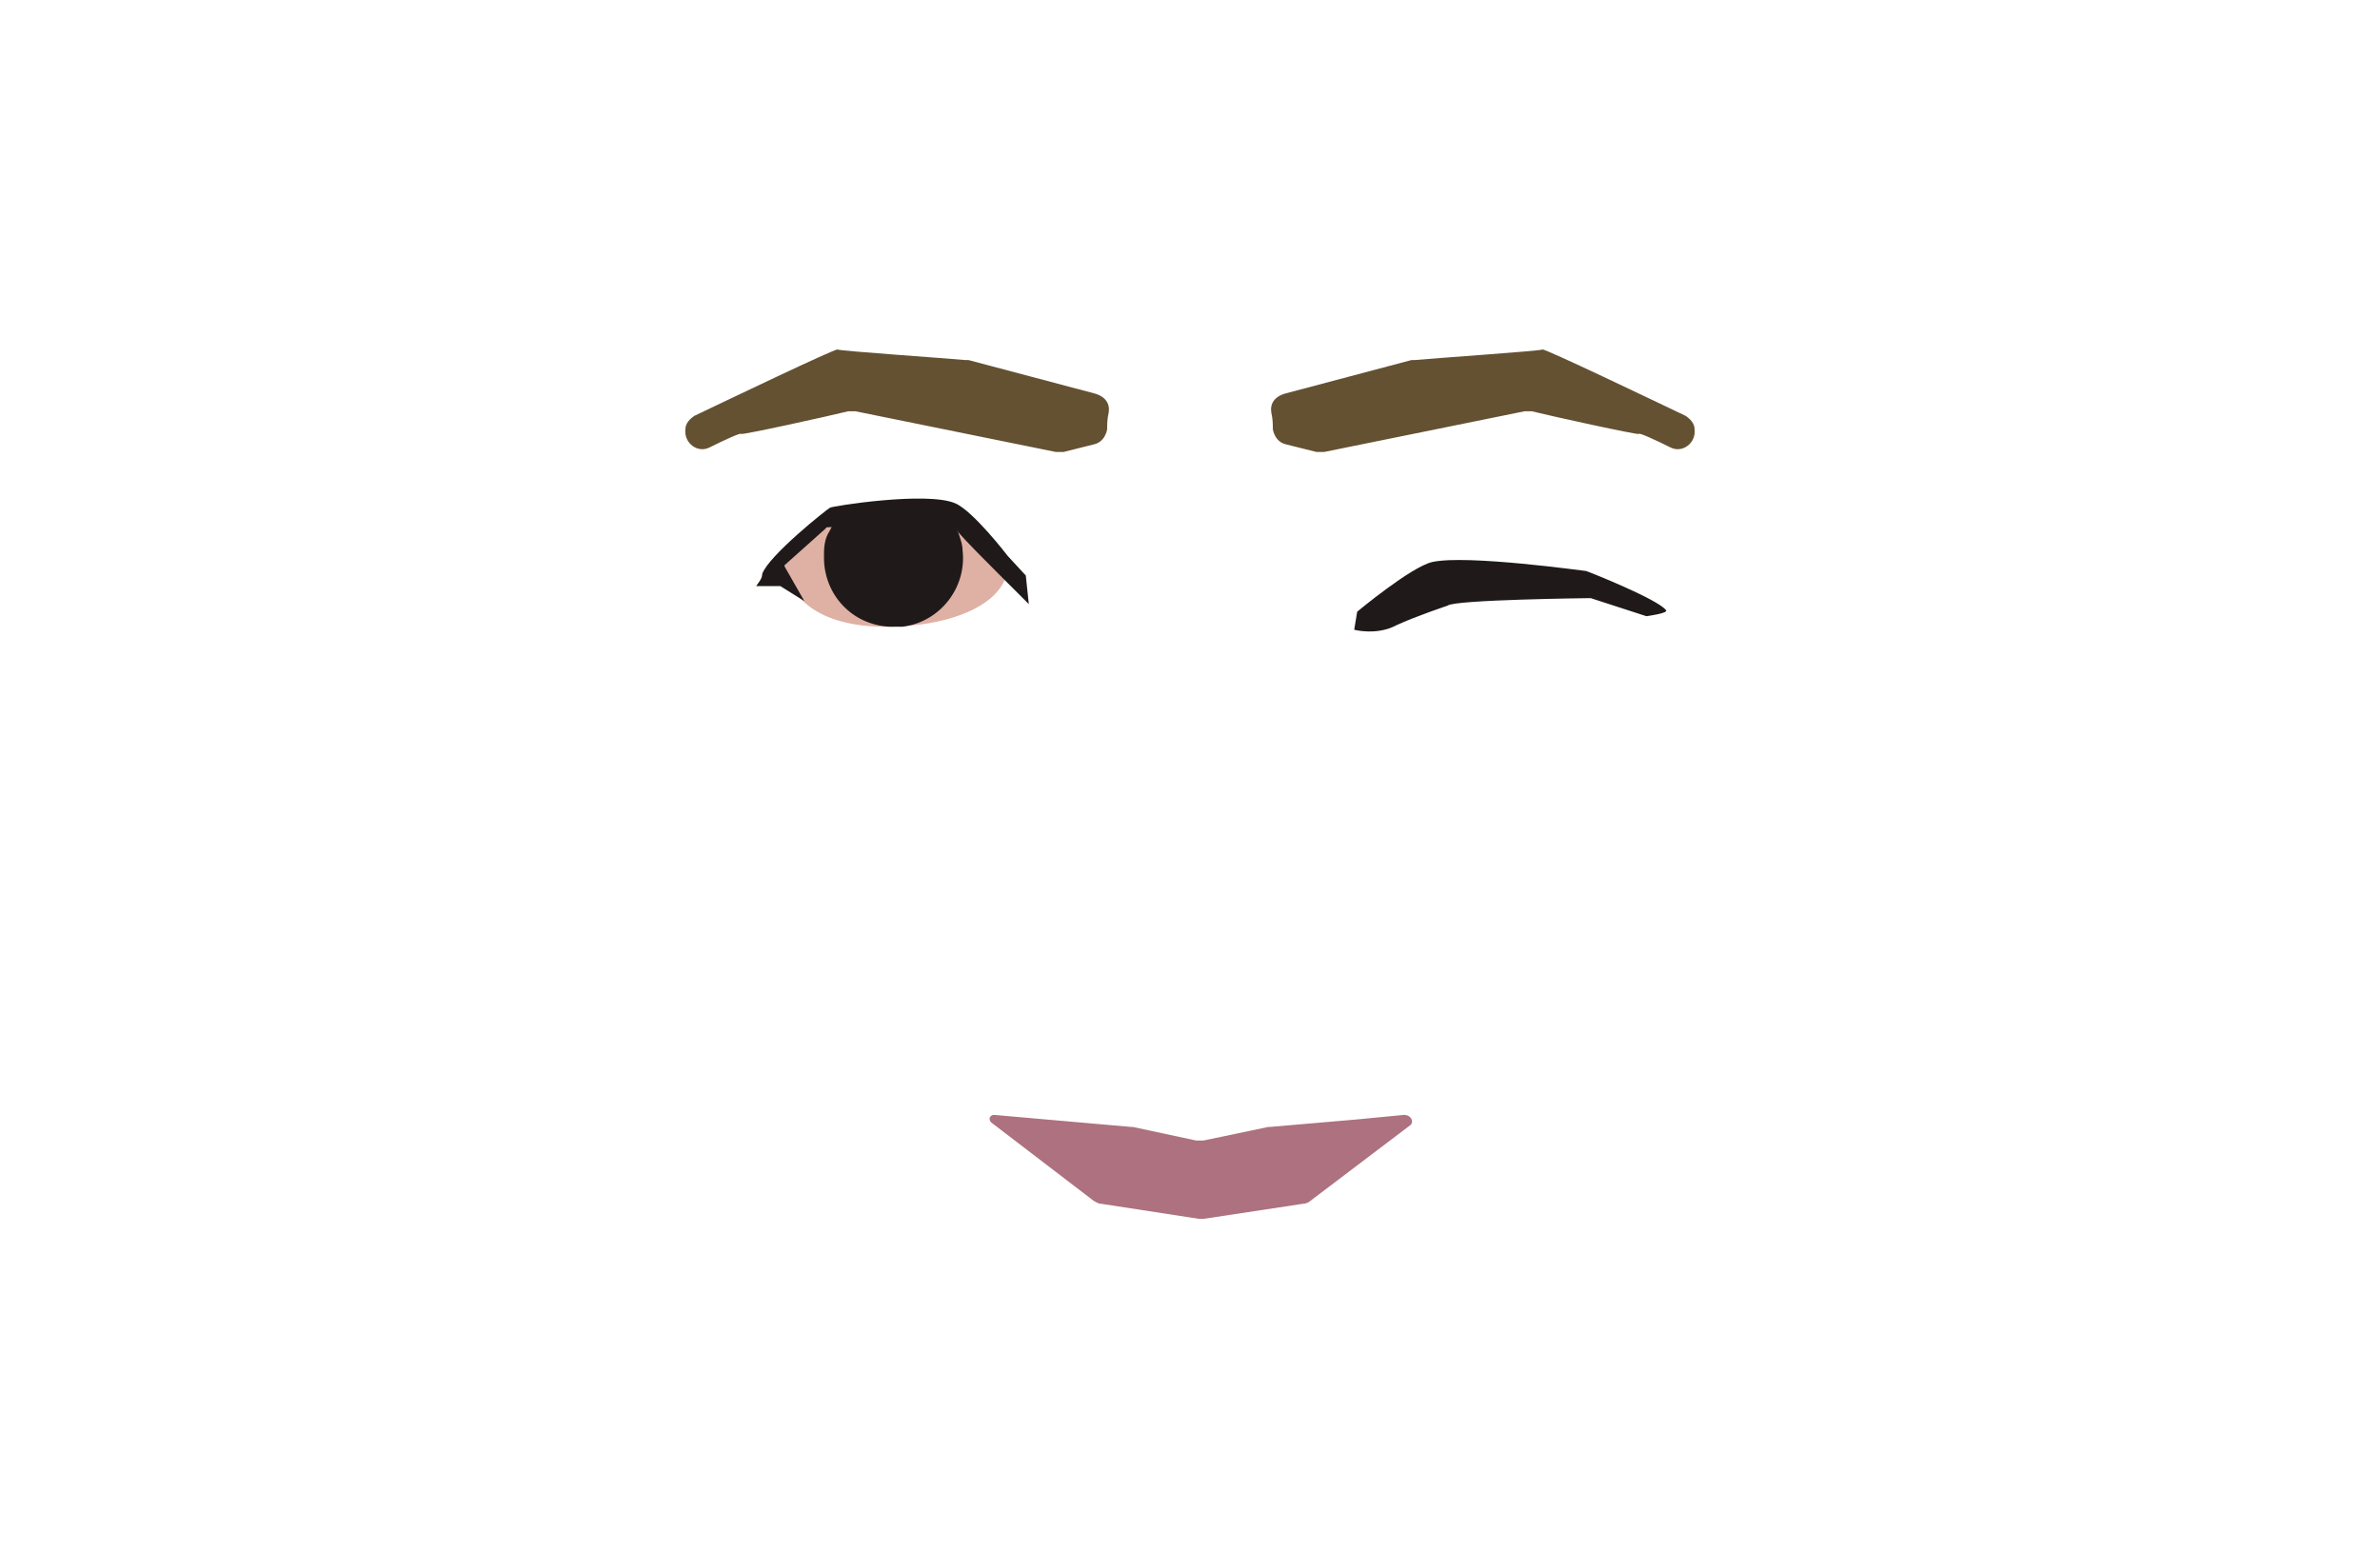 <?xml version="1.0" encoding="utf-8"?>
<!-- Generator: Adobe Illustrator 26.0.2, SVG Export Plug-In . SVG Version: 6.00 Build 0)  -->
<svg version="1.1" id="Calque_1" xmlns="http://www.w3.org/2000/svg" xmlns:xlink="http://www.w3.org/1999/xlink" x="0px" y="0px"
	 viewBox="0 0 158 103.1" style="enable-background:new 0 0 158 103.1;" xml:space="preserve">
<style type="text/css">
	.st0{fill:#635132;}
	.st1{fill:#DFB0A4;}
	.st2{fill:#1F1A19;}
	.st3{fill:#AD717F;}
</style>
<g id="Calque_7">
	<path class="st0" d="M84.4,27.4c0.1,0.4,0.1,0.8,0.1,1.1c0.1,0.5,0.4,0.9,0.9,1l2,0.5c0.2,0,0.3,0,0.5,0l13.3-2.7
		c0.2,0,0.3,0,0.5,0c1.2,0.3,7.1,1.6,7.1,1.5s1.1,0.4,2.1,0.9c0.8,0.4,1.7-0.3,1.6-1.2l0,0c0-0.4-0.3-0.7-0.6-0.9
		c-2.1-1-9.4-4.5-9.5-4.4c-0.2,0.1-7.5,0.6-8.5,0.7c-0.1,0-0.1,0-0.2,0l-8.3,2.2C84.6,26.3,84.3,26.8,84.4,27.4z"/>
	<path class="st0" d="M73.6,27.4c-0.1,0.4-0.1,0.8-0.1,1.1c-0.1,0.5-0.4,0.9-0.9,1l-2,0.5c-0.2,0-0.3,0-0.5,0l-13.3-2.7
		c-0.2,0-0.3,0-0.5,0c-1.2,0.3-7.1,1.6-7.1,1.5s-1.1,0.4-2.1,0.9c-0.8,0.4-1.7-0.3-1.6-1.2l0,0c0-0.4,0.3-0.7,0.6-0.9
		c2.1-1,9.4-4.5,9.5-4.4c0.2,0.1,7.5,0.6,8.5,0.7c0.1,0,0.1,0,0.2,0l8.3,2.2C73.4,26.3,73.7,26.8,73.6,27.4z"/>
	<path class="st1" d="M52.1,37c0,2.6,2.2,4.6,6.7,4.6s8.1-1.6,8.1-4.1c0-1.1-3.9-3.3-3.9-3.3c-2-0.4-3.4,0.6-5.9,0.4
		S52.1,37,52.1,37z"/>
	<path class="st2" d="M54.7,37c0,2.5,1.9,4.5,4.4,4.6h0.2c0.2,0,0.4,0,0.6,0c2.5-0.3,4.3-2.6,4-5.1l0,0c0-0.3-0.1-0.6-0.2-0.9
		c-0.1-0.4-0.3-0.7-0.5-1c-0.2-0.2-0.3-0.5-0.6-0.7c-1.5,0-4.9-0.1-6.5-0.1c-0.4,0.4-0.7,0.8-0.9,1.2l-0.1,0.2
		C54.7,35.8,54.7,36.4,54.7,37z"/>
	<path class="st2" d="M50.2,38.9h1.6l1.6,1l0,0l-1.2-2.1l-0.1-0.2v-0.1l2.8-2.5H55c1-0.1,8-0.7,8.4,0l0.2,0.3c0.5,0.6,1.8,1.9,2.9,3
		s1.8,1.8,1.8,1.8l-0.2-1.9l-1.2-1.3c0,0-2.3-3-3.5-3.5c-1.9-0.8-8.2,0.2-8.3,0.3c-0.2,0.1-4.1,3.2-4.5,4.4
		C50.6,38.4,50.4,38.6,50.2,38.9z"/>
	<path class="st3" d="M93.6,74.7l-6.6,5c-0.1,0.1-0.3,0.2-0.5,0.2l-6.6,1c-0.1,0-0.2,0-0.3,0l-6.5-1c-0.2,0-0.3-0.1-0.5-0.2
		l-6.8-5.2C65.6,74.3,65.7,74,66,74l3.4,0.3l5.7,0.5c0,0,0.1,0,0.1,0l4.2,0.9c0.1,0,0.3,0,0.5,0l4.3-0.9c0,0,0.1,0,0.1,0l5.8-0.5
		l3.1-0.3C93.7,74,93.9,74.5,93.6,74.7z"/>
</g>
<path class="st2" d="M109.3,40.9l-3.7-1.2c0,0-9.1,0.1-9.5,0.5c0,0-2.1,0.7-3.4,1.3c-1.3,0.7-2.8,0.3-2.8,0.3l0.2-1.2
	c0,0,3.6-3,5-3.3c2.3-0.5,10.1,0.6,10.2,0.6c0.3,0.1,4.8,1.9,5.3,2.6C110.8,40.7,109.3,40.9,109.3,40.9z"/>
</svg>
